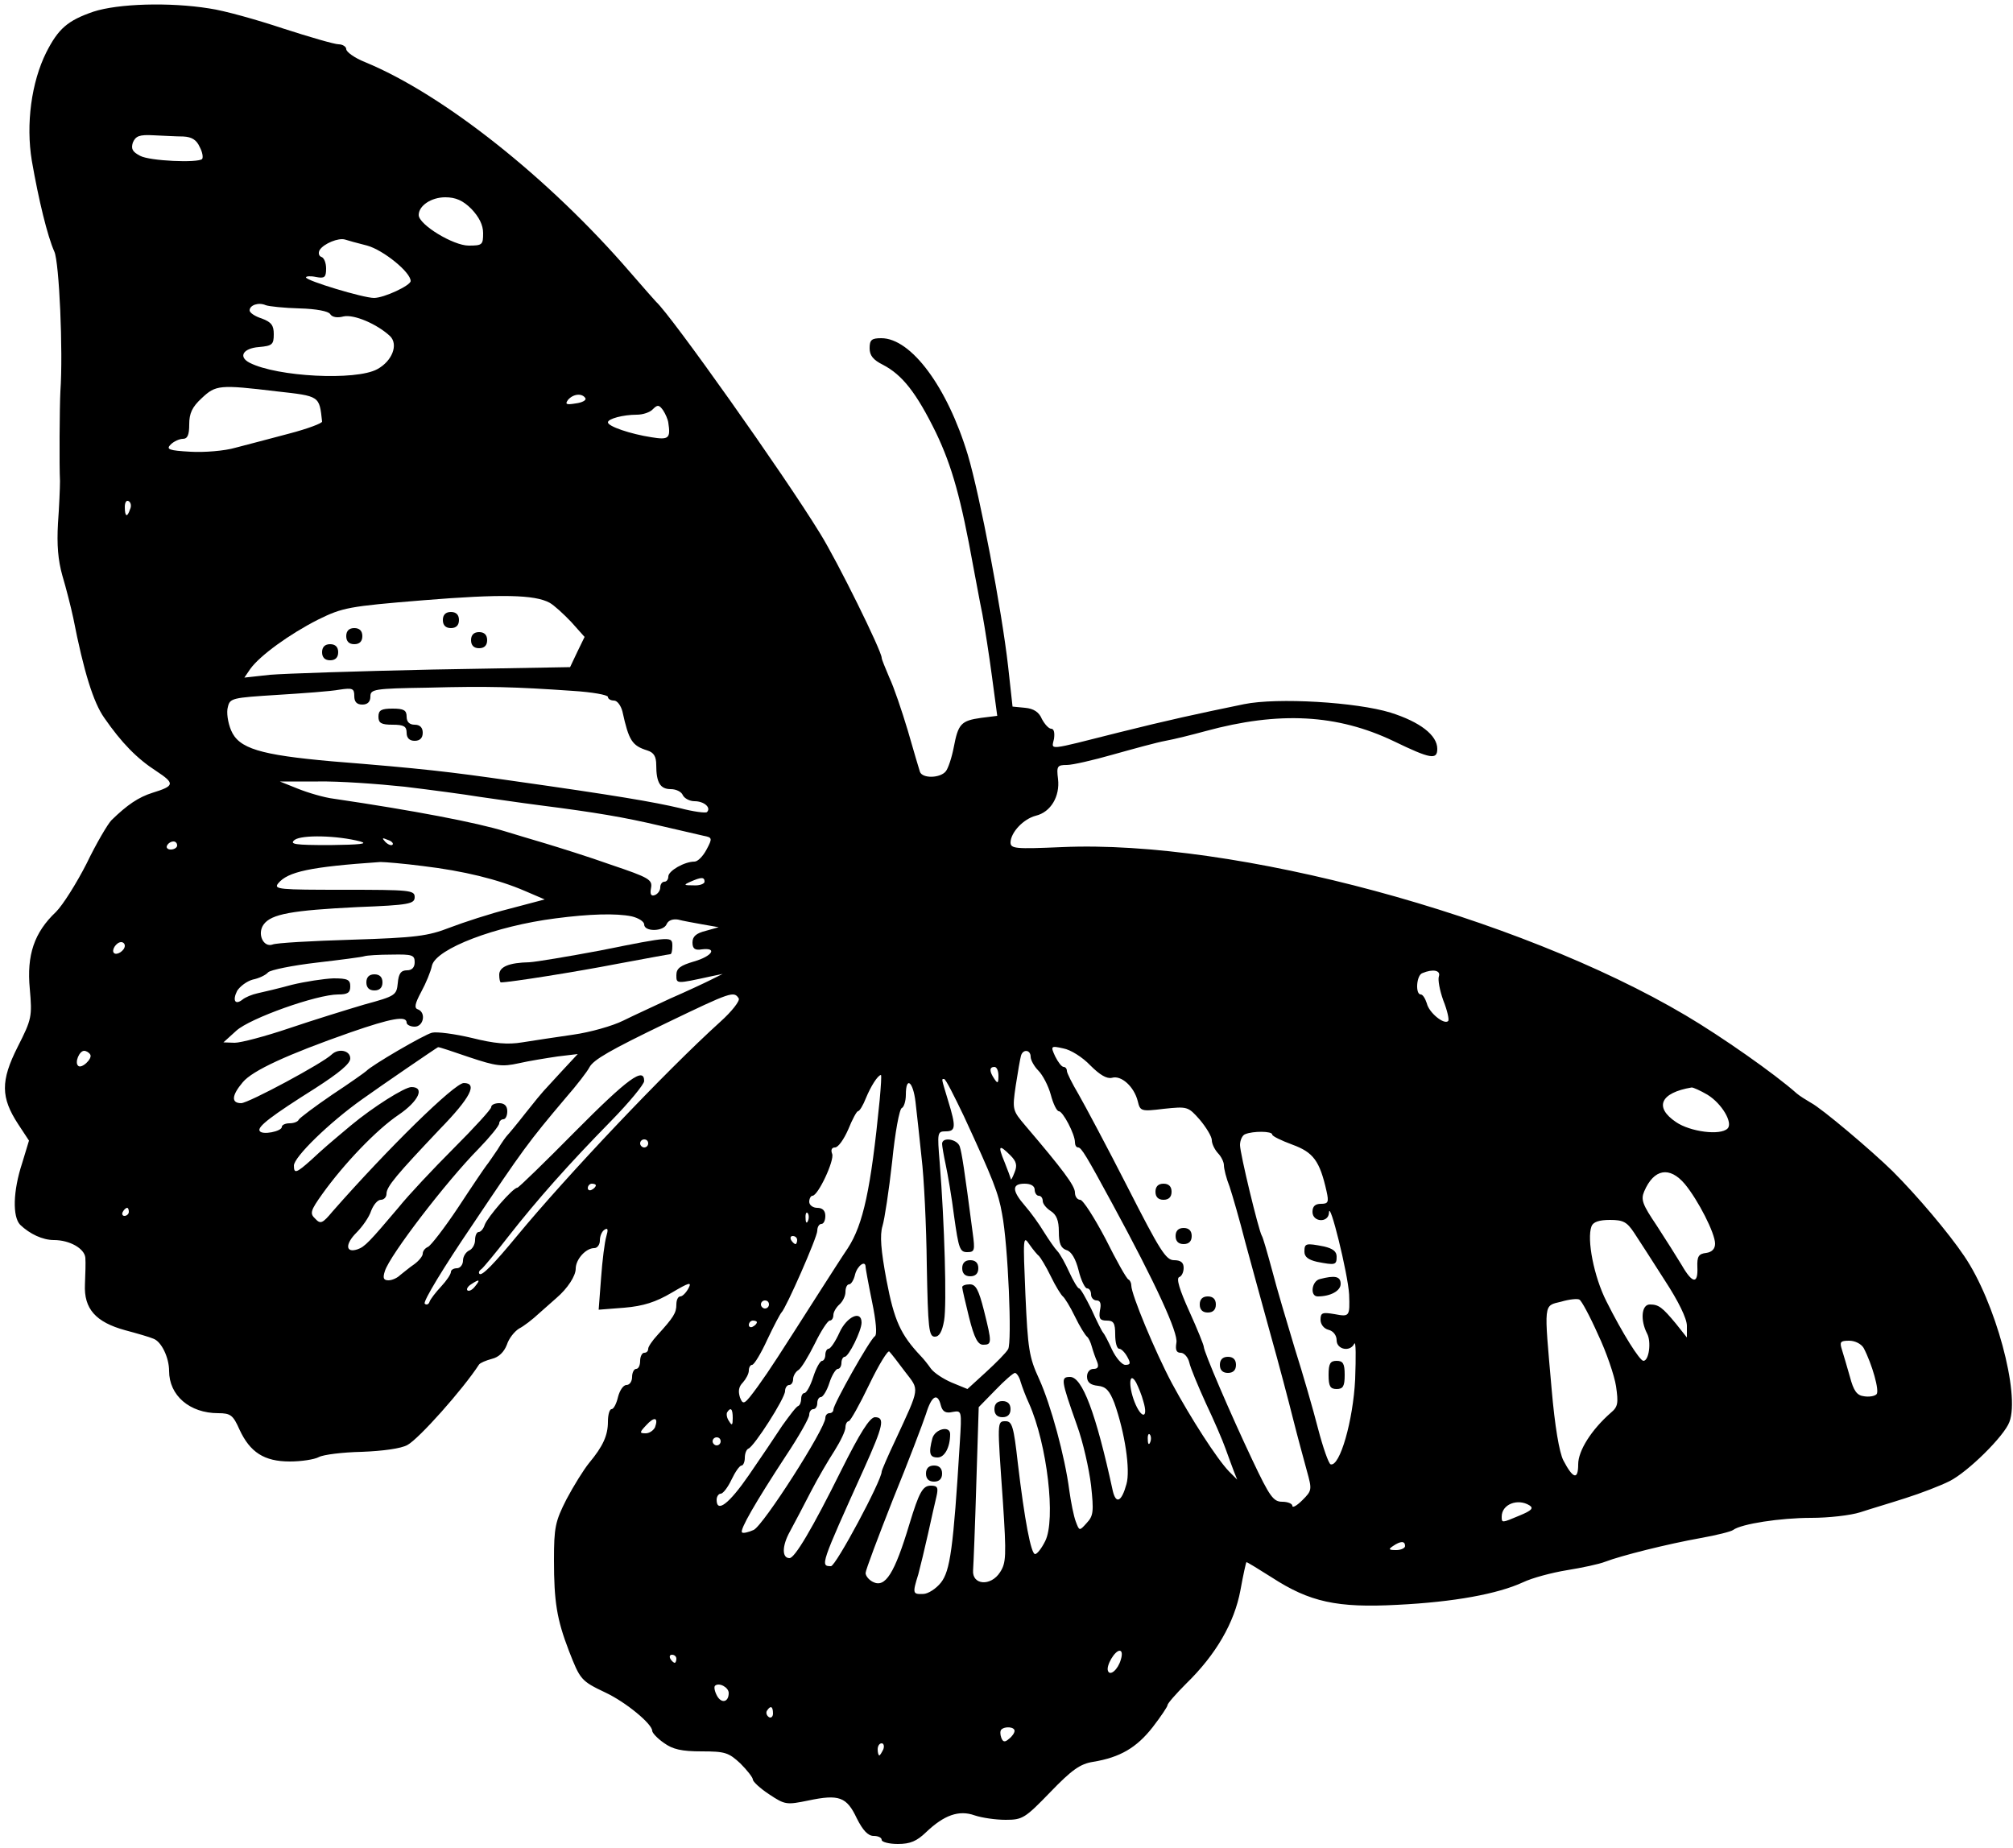 <?xml version="1.0" standalone="no"?>
<!DOCTYPE svg PUBLIC "-//W3C//DTD SVG 20010904//EN"
 "http://www.w3.org/TR/2001/REC-SVG-20010904/DTD/svg10.dtd">
<svg version="1.0" xmlns="http://www.w3.org/2000/svg"
 width="500pt" height="459pt" viewBox="0 0 500 459"
 preserveAspectRatio="xMidYMid meet">
<g transform="translate(0,459) scale(0.1,-0.1)"
fill="#000000" stroke="none">
<path d="M232 4561 c-64 -22 -87 -42 -117 -101 -37 -74 -51 -178 -36 -269 17
-98 39 -188 56 -226 12 -26 22 -247 15 -347 -2 -37 -3 -185 -1 -223 0 -16 -2
-64 -5 -105 -3 -53 0 -91 11 -130 9 -30 21 -77 27 -105 26 -133 50 -210 77
-248 43 -62 81 -101 129 -132 47 -31 46 -37 -9 -54 -35 -11 -63 -30 -102 -68
-9 -9 -38 -58 -62 -108 -25 -49 -59 -103 -76 -120 -54 -51 -73 -107 -65 -191
6 -69 5 -75 -30 -144 -43 -85 -42 -126 1 -192 l27 -41 -17 -56 c-23 -70 -24
-133 -5 -153 24 -23 56 -38 84 -38 39 0 76 -21 78 -44 1 -12 0 -41 -1 -66 -3
-61 27 -94 100 -114 30 -8 61 -17 70 -21 20 -7 39 -47 39 -80 0 -61 51 -105
122 -105 31 0 37 -5 53 -41 26 -56 61 -79 125 -79 28 0 61 5 72 11 11 6 59 12
107 13 51 2 97 8 113 17 28 15 137 137 178 200 3 4 17 10 32 14 17 4 30 17 37
35 5 16 19 33 30 40 12 6 34 23 50 38 17 15 36 32 43 38 28 24 48 55 48 73 0
23 25 51 46 51 8 0 14 9 14 19 0 11 5 23 12 27 8 5 9 0 4 -17 -4 -13 -10 -60
-13 -103 l-6 -79 64 5 c47 4 78 14 117 37 44 26 51 28 42 11 -6 -11 -15 -20
-20 -20 -6 0 -10 -9 -10 -20 0 -21 -7 -32 -47 -76 -13 -14 -23 -29 -23 -34 0
-6 -4 -10 -10 -10 -5 0 -10 -9 -10 -20 0 -11 -4 -20 -10 -20 -5 0 -10 -9 -10
-20 0 -11 -6 -20 -14 -20 -8 0 -17 -14 -21 -30 -4 -17 -11 -30 -16 -30 -5 0
-9 -14 -9 -31 0 -34 -12 -61 -47 -103 -13 -16 -38 -56 -56 -90 -28 -55 -31
-70 -31 -151 0 -103 7 -147 37 -225 28 -72 30 -75 91 -104 51 -24 116 -78 116
-95 0 -5 13 -19 29 -30 22 -16 44 -21 94 -21 58 0 67 -3 96 -30 17 -17 31 -35
31 -40 0 -5 18 -22 41 -37 39 -26 43 -26 97 -15 76 16 95 9 120 -44 15 -30 28
-44 42 -44 11 0 20 -4 20 -10 0 -5 18 -10 40 -10 31 0 47 7 70 29 45 43 82 56
121 42 18 -6 52 -11 77 -11 42 0 48 4 111 69 53 55 74 70 106 75 67 11 108 35
148 86 20 26 37 51 37 55 0 4 21 28 46 53 75 73 120 152 135 232 7 39 14 70
15 70 2 0 30 -17 63 -38 94 -61 162 -76 312 -68 141 7 249 27 312 56 23 11 72
24 109 30 37 6 80 15 95 21 39 15 154 44 238 59 39 7 75 16 80 20 20 15 117
30 194 30 42 0 97 6 122 14 24 8 75 23 112 35 38 12 87 31 109 42 46 23 136
112 149 147 27 70 -35 299 -112 412 -39 58 -117 150 -178 211 -52 51 -176 156
-203 170 -12 7 -28 17 -35 23 -55 49 -188 142 -276 194 -419 248 -1122 437
-1549 418 -117 -5 -128 -4 -128 12 1 25 32 58 63 66 37 9 60 48 55 91 -4 32
-2 35 22 35 14 0 66 12 115 26 50 14 108 30 130 34 22 4 66 15 99 24 183 50
328 42 468 -25 91 -44 108 -47 108 -19 0 34 -43 67 -116 90 -84 26 -281 38
-364 21 -117 -24 -190 -40 -310 -70 -183 -46 -168 -45 -162 -16 2 15 0 25 -7
25 -6 0 -16 11 -23 24 -7 17 -20 26 -42 28 l-31 3 -11 100 c-16 141 -70 424
-100 525 -51 169 -141 290 -215 290 -24 0 -29 -4 -29 -25 0 -18 9 -29 33 -41
48 -25 83 -69 132 -169 40 -84 62 -163 93 -335 6 -30 15 -82 22 -115 6 -33 17
-103 24 -156 l13 -97 -40 -5 c-50 -7 -57 -15 -68 -73 -5 -26 -14 -53 -20 -60
-14 -17 -58 -18 -64 -1 -2 6 -16 53 -30 102 -15 50 -35 109 -46 132 -10 24
-19 45 -19 49 0 17 -110 240 -153 309 -90 147 -371 543 -407 575 -3 3 -32 36
-65 74 -201 233 -464 442 -659 522 -25 10 -46 25 -46 32 0 6 -9 12 -19 12 -10
0 -72 18 -137 39 -66 22 -148 45 -184 50 -99 16 -227 12 -288 -8z m223 -310
c21 -1 33 -8 41 -26 7 -13 9 -26 6 -30 -11 -10 -130 -5 -154 8 -19 10 -23 17
-18 33 7 16 16 20 51 18 24 -1 58 -3 74 -3z m716 -180 c19 -20 29 -40 29 -60
0 -29 -2 -31 -36 -31 -38 0 -124 52 -124 76 0 23 31 44 66 44 26 0 44 -8 65
-29z m-259 -91 c40 -11 108 -66 108 -88 0 -11 -66 -42 -91 -42 -27 0 -169 43
-169 51 0 3 11 4 25 1 21 -4 25 -1 25 21 0 14 -5 27 -12 29 -6 2 -8 10 -4 17
10 16 47 31 63 26 6 -2 31 -9 55 -15z m-168 -156 c41 -1 72 -7 76 -14 5 -8 18
-10 33 -6 26 6 84 -19 116 -49 21 -21 5 -62 -32 -82 -53 -29 -249 -19 -317 16
-29 15 -16 36 23 39 33 3 37 6 37 32 0 22 -6 30 -30 39 -16 5 -30 14 -30 20 0
13 22 21 40 13 8 -3 46 -7 84 -8z m-57 -206 c108 -12 106 -11 113 -75 1 -4
-36 -18 -82 -30 -46 -12 -105 -28 -133 -35 -27 -8 -78 -12 -112 -10 -54 3 -61
6 -49 18 8 8 22 14 30 14 12 0 16 10 16 36 0 27 7 43 31 65 35 33 44 34 186
17z m767 -17 c3 -5 -8 -11 -24 -13 -24 -4 -27 -2 -19 9 13 15 35 17 43 4z
m206 -61 c6 -39 1 -43 -42 -36 -52 8 -108 27 -108 37 0 9 38 19 72 19 15 0 33
6 40 14 11 11 15 11 25 -3 6 -9 12 -23 13 -31z m-1337 -215 c-7 -21 -13 -19
-13 6 0 11 4 18 10 14 5 -3 7 -12 3 -20z m1042 -232 c11 -6 35 -28 54 -48 l33
-37 -18 -37 -18 -38 -341 -6 c-187 -4 -369 -10 -404 -13 l-64 -7 15 22 c24 33
97 86 168 122 61 30 76 33 260 48 196 16 278 14 315 -6z m58 -219 c48 -3 87
-10 87 -15 0 -5 7 -9 15 -9 8 0 17 -12 21 -27 16 -73 24 -85 62 -97 16 -5 22
-15 22 -36 0 -44 10 -60 36 -60 14 0 27 -7 30 -15 4 -8 17 -15 29 -15 24 0 42
-16 31 -27 -3 -3 -34 1 -68 10 -64 15 -156 31 -418 68 -153 22 -220 30 -445
48 -180 16 -232 32 -251 77 -8 19 -12 45 -8 58 5 22 11 23 122 30 64 4 134 9
155 13 33 5 37 3 37 -16 0 -14 6 -21 20 -21 13 0 20 7 20 20 0 18 8 20 143 22
149 4 216 2 360 -8z m-418 -238 c66 -8 149 -19 185 -25 36 -5 103 -15 150 -21
141 -18 211 -30 300 -51 47 -11 95 -22 108 -25 21 -4 22 -6 7 -34 -9 -17 -22
-30 -30 -30 -25 0 -65 -23 -65 -37 0 -7 -4 -13 -10 -13 -5 0 -10 -6 -10 -14 0
-8 -6 -16 -13 -19 -10 -4 -13 2 -10 17 4 21 -4 26 -99 58 -56 20 -130 43 -163
53 -33 10 -78 23 -100 30 -71 22 -228 52 -425 81 -25 3 -65 15 -90 25 l-45 18
95 0 c52 1 149 -6 215 -13z m-110 -136 c21 -6 -2 -8 -75 -9 -88 0 -102 2 -88
13 18 13 106 11 163 -4z m80 -8 c-3 -3 -11 0 -18 7 -9 10 -8 11 6 5 10 -3 15
-9 12 -12z m-535 -2 c0 -5 -7 -10 -16 -10 -8 0 -12 5 -9 10 3 6 10 10 16 10 5
0 9 -4 9 -10z m610 -51 c101 -12 187 -33 254 -62 l49 -21 -87 -23 c-48 -12
-115 -34 -149 -47 -54 -21 -84 -25 -243 -30 -100 -3 -189 -8 -197 -12 -23 -8
-39 27 -22 50 19 26 71 35 233 43 129 5 142 8 142 25 0 17 -12 18 -176 18
-161 0 -175 1 -163 16 24 29 79 41 254 53 11 0 59 -4 105 -10z m700 -39 c0 -5
-12 -10 -27 -9 -25 0 -26 1 -8 9 27 12 35 12 35 0z m-181 -86 c17 -4 31 -13
31 -20 0 -19 49 -18 56 1 4 9 15 13 28 11 11 -3 39 -8 61 -12 l40 -7 -32 -9
c-24 -6 -33 -14 -33 -29 0 -15 6 -20 23 -17 40 5 26 -17 -19 -30 -34 -10 -44
-17 -44 -34 0 -22 -1 -22 86 -3 l29 6 -30 -15 c-16 -8 -61 -29 -100 -46 -38
-18 -91 -42 -117 -55 -26 -13 -82 -29 -125 -35 -43 -6 -100 -15 -126 -19 -36
-6 -69 -3 -125 11 -42 10 -87 16 -99 13 -20 -5 -150 -81 -163 -95 -3 -3 -41
-30 -85 -59 -44 -30 -81 -58 -83 -62 -2 -5 -12 -9 -23 -9 -10 0 -19 -4 -19 -9
0 -11 -49 -21 -55 -10 -7 10 30 38 138 106 59 38 87 61 87 74 0 20 -29 26 -46
10 -21 -21 -207 -121 -225 -121 -25 0 -24 19 4 52 24 29 111 69 268 124 101
35 139 42 139 24 0 -5 9 -10 20 -10 22 0 29 35 8 43 -10 3 -7 15 8 43 12 22
24 51 27 66 11 42 158 98 307 117 84 11 150 13 189 5z m-1259 -73 c0 -12 -20
-25 -27 -18 -7 7 6 27 18 27 5 0 9 -4 9 -9z m720 -41 c0 -13 -7 -20 -19 -20
-15 0 -21 -8 -23 -32 -3 -30 -6 -32 -83 -53 -44 -13 -128 -39 -187 -59 -59
-20 -120 -36 -135 -36 l-28 1 32 29 c34 31 200 90 253 90 23 0 30 4 30 20 0
17 -7 20 -42 20 -24 -1 -70 -8 -103 -16 -33 -9 -71 -18 -85 -21 -14 -3 -31
-10 -38 -16 -18 -14 -25 -2 -13 22 7 11 24 24 39 28 15 3 32 11 38 18 6 6 60
17 120 24 60 7 114 14 119 16 6 2 36 4 68 4 51 1 57 -1 57 -19z m2544 -35 c-3
-8 2 -35 11 -60 10 -25 15 -48 12 -51 -10 -10 -48 21 -53 44 -4 12 -10 22 -15
22 -14 0 -11 48 4 53 26 11 46 7 41 -8z m-1739 -55 c3 -6 -17 -32 -46 -58
-137 -124 -382 -383 -505 -532 -57 -69 -87 -100 -93 -94 -3 3 -1 8 5 12 5 4
35 40 66 80 72 92 151 181 256 288 45 46 82 91 82 99 0 36 -41 6 -171 -125
-76 -77 -141 -140 -144 -140 -11 0 -74 -73 -81 -92 -3 -10 -10 -18 -15 -18 -5
0 -9 -9 -9 -20 0 -11 -7 -23 -15 -26 -8 -4 -15 -15 -15 -25 0 -10 -7 -19 -15
-19 -8 0 -15 -4 -15 -9 0 -6 -11 -22 -24 -36 -14 -15 -27 -32 -29 -38 -2 -7
-8 -9 -12 -5 -5 5 48 92 118 195 126 188 139 206 232 316 28 32 54 66 59 76
10 19 52 43 191 110 162 78 168 80 180 61z m-669 -146 c66 -22 81 -24 122 -15
26 6 70 13 97 17 l50 6 -40 -43 c-22 -24 -42 -46 -45 -49 -3 -3 -23 -27 -45
-55 -21 -27 -42 -52 -45 -55 -3 -3 -14 -18 -24 -35 -11 -16 -23 -34 -28 -40
-4 -5 -36 -52 -70 -104 -34 -51 -68 -95 -75 -98 -7 -3 -13 -10 -13 -17 0 -6
-10 -18 -21 -26 -12 -8 -27 -21 -35 -27 -7 -7 -20 -13 -29 -13 -12 0 -15 5 -9
23 12 39 152 222 233 304 28 29 51 57 51 63 0 5 5 10 10 10 6 0 10 9 10 20 0
13 -7 20 -20 20 -11 0 -20 -4 -20 -10 0 -5 -42 -51 -93 -102 -51 -51 -113
-117 -137 -147 -72 -85 -84 -98 -102 -104 -30 -10 -31 13 -3 41 15 15 32 39
37 55 6 15 16 27 24 27 8 0 14 7 14 15 0 18 26 48 132 160 77 79 95 115 60
115 -23 0 -189 -163 -326 -319 -25 -30 -30 -32 -43 -18 -14 13 -12 20 18 62
53 74 134 159 189 196 50 34 66 69 32 69 -17 0 -96 -50 -150 -95 -55 -46 -69
-58 -99 -86 -37 -33 -43 -35 -43 -14 0 21 88 107 170 165 46 33 185 128 188
129 2 1 37 -11 78 -25z m1542 -20 c24 -24 41 -34 54 -31 23 7 55 -22 64 -58 6
-25 8 -26 65 -19 58 6 60 6 89 -27 16 -19 30 -42 30 -51 0 -9 7 -23 15 -32 8
-8 15 -22 15 -30 0 -9 6 -33 14 -53 7 -21 25 -83 39 -138 15 -55 43 -158 63
-230 20 -71 45 -166 56 -210 11 -44 27 -102 34 -128 13 -47 13 -49 -11 -73
-14 -14 -25 -20 -25 -14 0 5 -11 10 -25 10 -22 0 -31 12 -74 103 -55 116 -121
270 -121 282 0 4 -16 44 -36 88 -24 53 -33 82 -25 85 6 2 11 12 11 23 0 13 -7
19 -24 19 -20 0 -35 24 -115 181 -51 100 -106 203 -122 231 -16 27 -29 53 -29
58 0 6 -4 10 -8 10 -5 0 -14 12 -21 26 -12 26 -11 27 20 20 18 -3 48 -22 67
-42z m-2484 27 c7 -10 -22 -37 -30 -28 -9 8 3 37 15 37 5 0 12 -4 15 -9z
m2336 -6 c0 -8 9 -24 19 -34 11 -11 25 -38 31 -60 6 -23 15 -41 20 -41 10 0
40 -57 40 -77 0 -7 3 -13 8 -13 8 0 21 -22 85 -140 108 -199 164 -321 159
-345 -3 -18 0 -25 11 -25 8 0 18 -11 21 -24 3 -14 22 -59 41 -101 20 -42 42
-93 49 -113 7 -20 17 -46 21 -57 l8 -20 -20 20 c-30 31 -95 132 -142 219 -42
79 -101 221 -101 243 0 6 -3 13 -7 15 -5 2 -30 47 -57 101 -28 53 -56 97 -63
97 -7 0 -13 8 -13 18 0 17 -31 58 -123 166 -32 38 -33 39 -24 100 5 33 11 67
13 74 5 17 24 15 24 -3z m-80 -47 c0 -19 -2 -20 -10 -8 -13 19 -13 30 0 30 6
0 10 -10 10 -22z m-295 -60 c-22 -223 -41 -309 -79 -368 -13 -19 -43 -66 -68
-105 -108 -169 -123 -193 -156 -239 -33 -45 -36 -47 -44 -27 -5 16 -3 27 7 37
8 9 15 22 15 30 0 8 4 14 8 14 5 0 22 28 38 63 16 34 32 64 35 67 11 10 89
187 89 203 0 10 5 17 10 17 6 0 10 9 10 20 0 13 -7 20 -20 20 -11 0 -20 7 -20
15 0 8 4 15 8 15 14 0 55 88 49 104 -4 10 -1 16 7 16 8 0 22 20 33 45 10 25
21 45 24 45 4 0 13 15 20 33 12 29 29 56 37 57 2 0 0 -28 -3 -62z m209 -40
c73 -158 86 -191 95 -243 15 -77 25 -320 15 -336 -5 -9 -30 -34 -55 -57 l-46
-42 -39 16 c-21 9 -44 24 -52 35 -7 10 -18 24 -25 31 -50 53 -66 88 -85 188
-14 75 -17 112 -10 135 5 16 16 88 24 160 7 71 18 131 24 133 5 2 10 17 10 33
0 47 18 33 24 -18 3 -27 10 -88 15 -138 6 -49 12 -170 13 -267 3 -158 5 -178
20 -178 11 0 18 12 23 40 7 39 1 244 -11 393 -6 74 -6 77 15 77 25 0 26 11 6
76 -17 57 -17 54 -10 54 4 0 25 -42 49 -92z m1847 53 c36 -22 64 -70 50 -84
-18 -18 -93 -8 -128 16 -55 37 -39 73 39 86 4 0 22 -8 39 -18z m-1081 -99 c0
-4 23 -15 50 -25 52 -19 68 -40 85 -116 6 -27 4 -31 -14 -31 -14 0 -21 -6 -21
-20 0 -26 40 -28 41 -2 1 35 47 -151 50 -203 2 -55 1 -56 -36 -49 -30 5 -35 4
-35 -14 0 -11 8 -22 20 -25 12 -3 20 -14 20 -26 0 -23 34 -30 44 -8 4 6 4 -33
2 -89 -5 -102 -38 -218 -61 -211 -5 2 -19 42 -31 88 -12 47 -38 137 -58 200
-19 63 -45 150 -56 193 -12 44 -23 83 -26 87 -8 14 -54 204 -54 225 0 12 6 25
13 27 19 8 67 8 67 -1z m-1550 -22 c0 -5 -4 -10 -10 -10 -5 0 -10 5 -10 10 0
6 5 10 10 10 6 0 10 -4 10 -10z m900 -30 c15 -15 17 -25 10 -42 -5 -13 -9 -20
-9 -17 -1 4 -8 23 -16 43 -17 41 -14 45 15 16z m1675 -71 c33 -40 75 -122 75
-148 0 -13 -8 -21 -22 -23 -19 -2 -23 -9 -22 -35 2 -43 -12 -42 -39 5 -12 20
-40 64 -62 98 -35 52 -40 64 -31 85 24 56 63 63 101 18z m-2705 -3 c0 -3 -4
-8 -10 -11 -5 -3 -10 -1 -10 4 0 6 5 11 10 11 6 0 10 -2 10 -4z m1090 -11 c0
-8 5 -15 10 -15 6 0 10 -6 10 -13 0 -7 9 -18 20 -25 14 -9 20 -23 20 -51 0
-30 5 -41 19 -46 12 -3 23 -22 30 -50 6 -25 16 -45 21 -45 6 0 10 -7 10 -15 0
-8 6 -15 14 -15 9 0 12 -8 8 -25 -3 -20 0 -25 17 -25 17 0 21 -6 21 -35 0 -19
4 -35 10 -35 5 0 14 -9 20 -20 9 -16 8 -20 -5 -20 -8 0 -23 17 -33 38 -9 20
-19 39 -22 42 -3 3 -16 29 -29 58 -14 28 -27 52 -31 52 -3 0 -14 18 -24 40
-10 22 -23 46 -30 53 -6 6 -21 28 -33 47 -12 20 -33 49 -47 65 -33 38 -33 55
-1 55 16 0 25 -6 25 -15z m-2250 -55 c0 -5 -5 -10 -11 -10 -5 0 -7 5 -4 10 3
6 8 10 11 10 2 0 4 -4 4 -10z m1687 -22 c-3 -8 -6 -5 -6 6 -1 11 2 17 5 13 3
-3 4 -12 1 -19z m2052 -30 c12 -18 46 -71 76 -118 34 -52 55 -95 55 -113 l0
-29 -27 34 c-34 41 -43 48 -65 48 -21 0 -24 -39 -7 -72 11 -20 5 -68 -9 -68
-9 0 -52 68 -92 148 -31 61 -49 154 -37 186 4 11 19 16 46 16 33 0 42 -5 60
-32z m-2079 -18 c0 -5 -2 -10 -4 -10 -3 0 -8 5 -11 10 -3 6 -1 10 4 10 6 0 11
-4 11 -10z m601 -40 c3 -3 17 -25 29 -50 12 -25 26 -47 30 -50 4 -3 18 -25 30
-50 12 -25 26 -47 30 -50 4 -3 9 -14 12 -25 3 -11 9 -28 13 -37 5 -13 2 -18
-9 -18 -9 0 -16 -8 -16 -19 0 -14 8 -21 27 -23 20 -2 29 -12 41 -43 26 -73 40
-166 30 -201 -12 -44 -26 -51 -34 -17 -42 194 -76 283 -106 283 -24 0 -23 -7
17 -120 15 -41 30 -108 35 -149 7 -65 6 -76 -11 -94 -18 -20 -18 -20 -27 4 -5
13 -12 48 -16 77 -11 85 -46 213 -75 277 -25 54 -28 75 -34 209 -6 142 -6 149
10 125 9 -13 20 -26 24 -29z m-431 -27 c0 -3 7 -42 16 -86 10 -48 13 -82 7
-86 -12 -7 -103 -169 -103 -182 0 -5 -4 -9 -10 -9 -5 0 -10 -5 -10 -12 0 -26
-154 -267 -178 -278 -13 -6 -27 -9 -29 -6 -6 6 33 74 109 190 32 48 58 94 58
102 0 8 5 14 10 14 6 0 10 7 10 15 0 8 4 15 9 15 5 0 15 16 21 35 6 19 16 35
21 35 5 0 9 7 9 15 0 8 4 15 8 15 10 0 42 65 42 85 0 32 -37 15 -55 -25 -10
-22 -22 -40 -27 -40 -4 0 -8 -7 -8 -15 0 -8 -4 -15 -8 -15 -5 0 -15 -18 -22
-40 -7 -22 -17 -40 -22 -40 -4 0 -8 -6 -8 -14 0 -8 -3 -16 -7 -18 -5 -1 -22
-24 -40 -49 -17 -26 -54 -81 -83 -123 -49 -71 -80 -95 -80 -61 0 8 5 15 10 15
6 0 18 16 27 35 9 19 20 35 25 35 4 0 8 9 8 19 0 11 4 21 9 23 14 5 91 125 91
143 0 8 5 15 10 15 6 0 10 7 10 15 0 7 6 18 13 22 7 4 25 34 41 66 15 31 32
57 37 57 5 0 9 6 9 14 0 7 7 19 15 26 8 7 15 21 15 31 0 11 4 19 9 19 5 0 12
11 15 25 6 22 26 36 26 18z m-970 -48 c-7 -9 -15 -13 -19 -10 -3 3 1 10 9 15
21 14 24 12 10 -5z m2789 -119 c21 -44 41 -103 45 -129 6 -42 5 -51 -13 -66
-48 -42 -81 -94 -81 -128 0 -40 -13 -36 -37 10 -10 20 -21 84 -29 177 -19 217
-21 206 24 217 20 6 41 8 45 5 5 -2 26 -41 46 -86z m-2059 74 c0 -5 -4 -10
-10 -10 -5 0 -10 5 -10 10 0 6 5 10 10 10 6 0 10 -4 10 -10z m-30 -44 c0 -3
-4 -8 -10 -11 -5 -3 -10 -1 -10 4 0 6 5 11 10 11 6 0 10 -2 10 -4z m2749 -64
c21 -40 40 -107 32 -115 -5 -5 -19 -7 -31 -5 -18 2 -26 14 -35 48 -7 25 -16
55 -20 68 -6 19 -4 22 18 22 15 0 30 -8 36 -18z m-2381 -59 c36 -47 38 -36
-24 -170 -19 -40 -34 -75 -34 -78 0 -22 -114 -235 -126 -235 -27 0 -26 3 82
242 48 107 53 128 27 128 -13 -1 -37 -39 -83 -131 -73 -147 -116 -219 -129
-219 -19 0 -19 30 1 66 12 22 35 66 52 99 17 33 44 79 59 102 15 24 27 49 27
58 0 8 4 15 8 15 4 0 27 41 51 91 24 50 47 87 50 82 4 -4 22 -27 39 -50z m287
-25 c4 -13 13 -37 21 -54 45 -101 67 -289 40 -342 -9 -18 -20 -32 -25 -32 -10
0 -26 83 -43 227 -10 89 -14 103 -30 103 -22 0 -21 1 -7 -199 9 -136 8 -153
-7 -176 -23 -36 -70 -32 -67 5 1 14 5 111 8 215 l6 190 42 43 c22 23 44 42 48
42 4 0 11 -10 14 -22z m305 -49 c13 -43 -5 -44 -22 -1 -16 41 -13 78 4 48 5
-10 14 -31 18 -47z m-503 -10 c4 -15 12 -20 29 -16 23 4 23 4 18 -77 -16 -262
-24 -318 -47 -347 -12 -15 -32 -28 -44 -28 -26 -1 -27 1 -12 49 5 19 16 64 24
100 8 36 17 77 21 93 5 22 3 27 -14 27 -20 0 -29 -16 -53 -95 -37 -123 -60
-160 -91 -144 -10 5 -18 15 -18 22 0 7 31 89 68 183 38 93 74 188 82 212 14
46 29 54 37 21z m-517 -31 c0 -18 -2 -20 -9 -8 -6 8 -7 18 -5 22 9 14 14 9 14
-14z m-193 -23 c-4 -8 -14 -15 -23 -15 -16 0 -16 2 1 20 20 22 31 20 22 -5z
m1230 -37 c-3 -8 -6 -5 -6 6 -1 11 2 17 5 13 3 -3 4 -12 1 -19z m-1067 2 c0
-5 -4 -10 -10 -10 -5 0 -10 5 -10 10 0 6 5 10 10 10 6 0 10 -4 10 -10z m2009
-159 c11 -7 5 -13 -24 -25 -45 -19 -45 -19 -45 -3 0 31 40 46 69 28z m-309
-101 c0 -5 -10 -10 -22 -10 -19 0 -20 2 -8 10 19 13 30 13 30 0z m-706 -282
c-7 -25 -27 -42 -32 -28 -5 13 17 50 29 50 6 0 7 -9 3 -22z m-1104 2 c0 -5 -2
-10 -4 -10 -3 0 -8 5 -11 10 -3 6 -1 10 4 10 6 0 11 -4 11 -10z m130 -85 c0
-23 -18 -27 -29 -7 -6 11 -8 22 -5 25 10 9 34 -4 34 -18z m110 -51 c0 -8 -5
-12 -10 -9 -6 4 -8 11 -5 16 9 14 15 11 15 -7z m600 -43 c0 -5 -6 -14 -14 -20
-10 -9 -15 -8 -19 3 -3 8 -3 17 0 20 9 9 33 7 33 -3z m-326 -46 c-4 -8 -8 -15
-10 -15 -2 0 -4 7 -4 15 0 8 4 15 10 15 5 0 7 -7 4 -15z"/>
<path d="M1100 3050 c0 -13 7 -20 20 -20 13 0 20 7 20 20 0 13 -7 20 -20 20
-13 0 -20 -7 -20 -20z"/>
<path d="M860 3010 c0 -13 7 -20 20 -20 13 0 20 7 20 20 0 13 -7 20 -20 20
-13 0 -20 -7 -20 -20z"/>
<path d="M1170 3000 c0 -13 7 -20 20 -20 13 0 20 7 20 20 0 13 -7 20 -20 20
-13 0 -20 -7 -20 -20z"/>
<path d="M800 2970 c0 -13 7 -20 20 -20 13 0 20 7 20 20 0 13 -7 20 -20 20
-13 0 -20 -7 -20 -20z"/>
<path d="M940 2810 c0 -16 7 -20 35 -20 28 0 35 -4 35 -20 0 -13 7 -20 20 -20
13 0 20 7 20 20 0 13 -7 20 -20 20 -13 0 -20 7 -20 20 0 16 -7 20 -35 20 -28
0 -35 -4 -35 -20z"/>
<path d="M1490 2229 c-80 -15 -158 -28 -175 -29 -50 -1 -75 -11 -75 -31 0 -11
2 -19 4 -19 22 0 186 26 289 46 70 13 129 24 132 24 3 0 5 9 5 20 0 25 -1 25
-180 -11z"/>
<path d="M910 2150 c0 -13 7 -20 20 -20 13 0 20 7 20 20 0 13 -7 20 -20 20
-13 0 -20 -7 -20 -20z"/>
<path d="M2870 1630 c0 -13 7 -20 20 -20 13 0 20 7 20 20 0 13 -7 20 -20 20
-13 0 -20 -7 -20 -20z"/>
<path d="M2920 1520 c0 -13 7 -20 20 -20 13 0 20 7 20 20 0 13 -7 20 -20 20
-13 0 -20 -7 -20 -20z"/>
<path d="M2980 1350 c0 -13 7 -20 20 -20 13 0 20 7 20 20 0 13 -7 20 -20 20
-13 0 -20 -7 -20 -20z"/>
<path d="M3030 1200 c0 -13 7 -20 20 -20 13 0 20 7 20 20 0 13 -7 20 -20 20
-13 0 -20 -7 -20 -20z"/>
<path d="M2340 1749 c0 -5 4 -29 9 -52 5 -23 15 -81 21 -129 11 -78 14 -88 32
-88 19 0 20 4 14 48 -21 161 -27 198 -32 214 -6 19 -44 25 -44 7z"/>
<path d="M2390 1440 c0 -13 7 -20 20 -20 13 0 20 7 20 20 0 13 -7 20 -20 20
-13 0 -20 -7 -20 -20z"/>
<path d="M2390 1393 c0 -5 8 -38 17 -75 13 -52 22 -68 35 -68 22 0 22 5 2 85
-13 51 -20 65 -35 65 -11 0 -19 -3 -19 -7z"/>
<path d="M3240 1481 c0 -13 10 -20 31 -25 46 -9 49 -8 49 13 0 13 -10 20 -31
25 -46 9 -49 8 -49 -13z"/>
<path d="M3278 1413 c-20 -5 -25 -43 -5 -43 32 0 57 14 57 31 0 19 -14 22 -52
12z"/>
<path d="M3300 1175 c0 -28 4 -35 20 -35 16 0 20 7 20 35 0 28 -4 35 -20 35
-16 0 -20 -7 -20 -35z"/>
<path d="M2470 1090 c0 -13 7 -20 20 -20 13 0 20 7 20 20 0 13 -7 20 -20 20
-13 0 -20 -7 -20 -20z"/>
<path d="M2316 1018 c-10 -38 -7 -48 13 -48 17 0 31 25 31 58 0 22 -37 13 -44
-10z"/>
<path d="M2300 930 c0 -13 7 -20 20 -20 13 0 20 7 20 20 0 13 -7 20 -20 20
-13 0 -20 -7 -20 -20z"/>
</g>
</svg>
